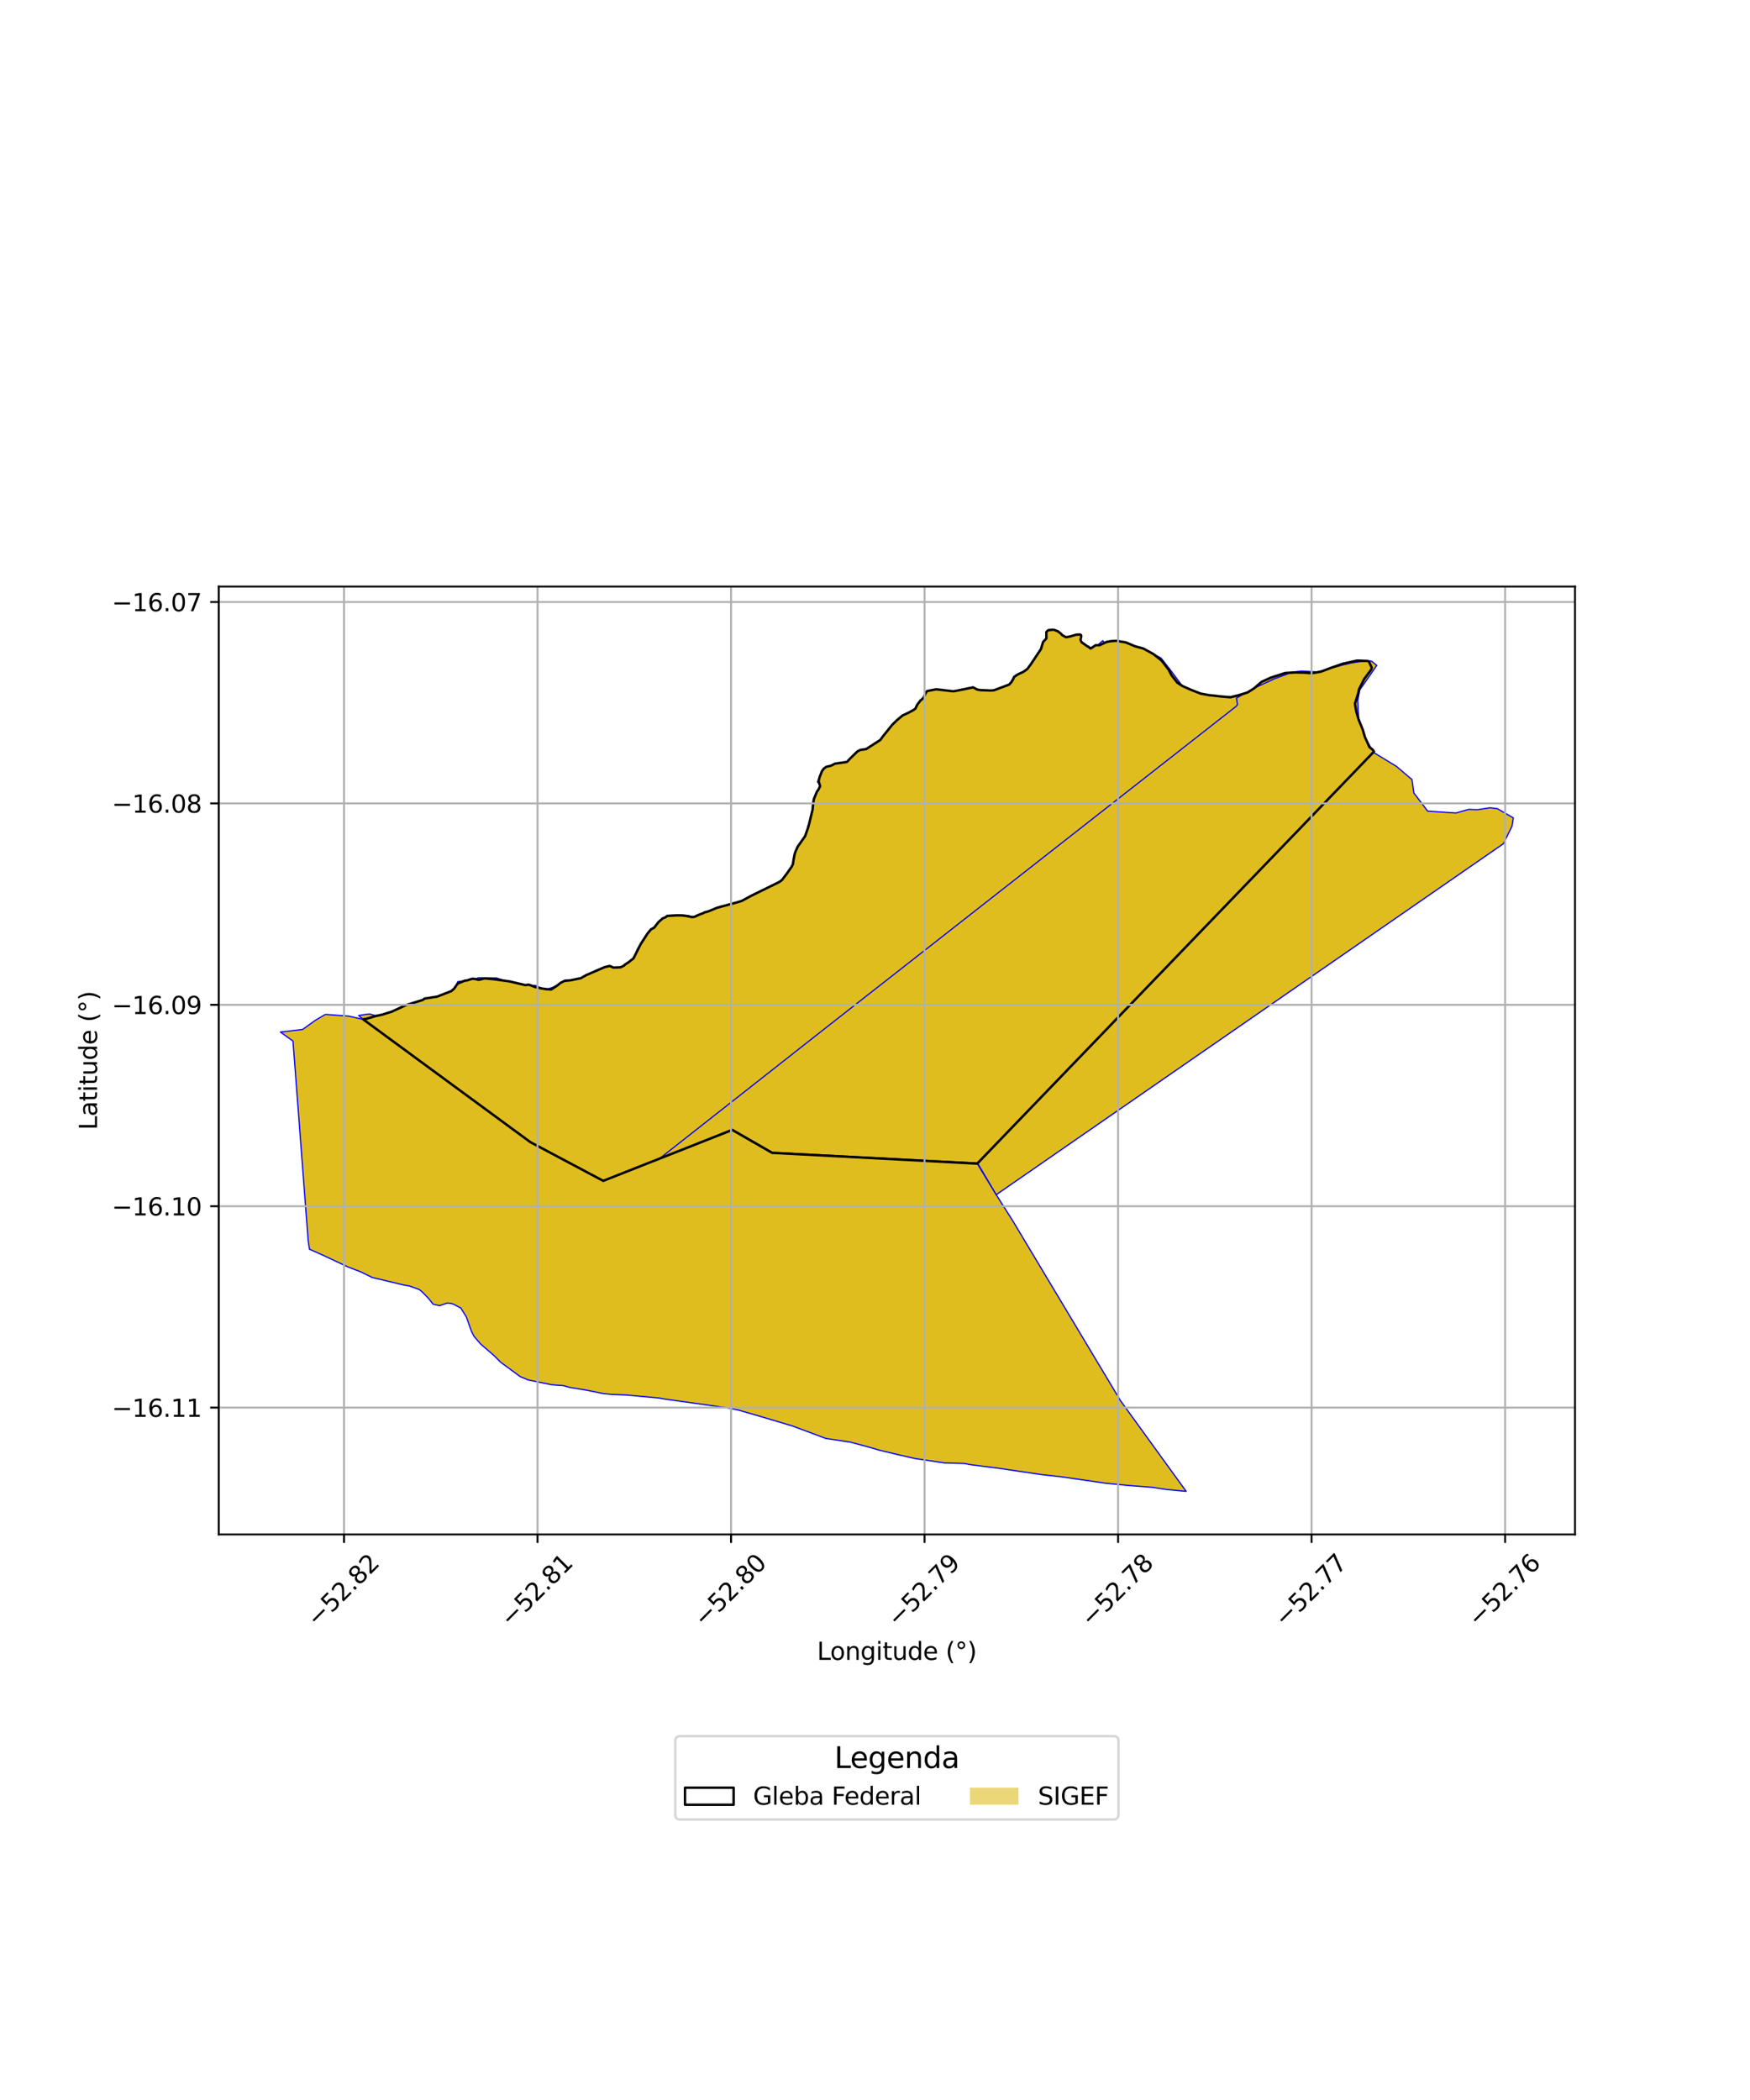 <?xml version="1.0" encoding="utf-8" standalone="no"?>
<!DOCTYPE svg PUBLIC "-//W3C//DTD SVG 1.1//EN"
  "http://www.w3.org/Graphics/SVG/1.1/DTD/svg11.dtd">
<svg xmlns:xlink="http://www.w3.org/1999/xlink" width="720pt" height="864pt" viewBox="0 0 720 864" xmlns="http://www.w3.org/2000/svg" version="1.1">
 <defs>
  <style type="text/css">*{stroke-linejoin: round; stroke-linecap: butt}</style>
 </defs>
 <g id="figure_1">
  <g id="patch_1">
   <path d="M 0 864 
L 720 864 
L 720 0 
L 0 0 
z
" style="fill: #ffffff"/>
  </g>
  <g id="axes_1">
   <g id="patch_2">
    <path d="M 90 631.306 
L 648 631.306 
L 648 241.334 
L 90 241.334 
z
" style="fill: #ffffff"/>
   </g>
   <g id="PatchCollection_1">
    <path d="M 431.046 259.182 
L 435.445 259.888 
L 439.322 262.971 
L 444.855 261.207 
L 444.13 263.553 
L 446.151 265.925 
L 449.075 267.6 
L 453.727 263.586 
L 454.628 264.987 
L 460.769 264.085 
L 471.379 267.342 
L 477.674 270.731 
L 481.652 275.816 
L 487.411 283.529 
L 493.281 285.525 
L 507.894 287.317 
L 508.764 290.17 
L 508.567 290.619 
L 340.227 422.506 
L 306.365 370.456 
L 318.865 364.538 
L 321.706 362.583 
L 323.413 359.902 
L 326.15 356.502 
L 327.091 353.657 
L 327.169 351.339 
L 328.487 348.752 
L 329.39 346.531 
L 330.353 346.367 
L 331.507 344.622 
L 332.044 342.116 
L 332.998 341.339 
L 332.212 340.197 
L 333.184 338.317 
L 334.378 338.277 
L 334.824 335.897 
L 334.319 334.455 
L 334.511 330.877 
L 334.839 328.563 
L 337.692 323.249 
L 336.357 321.693 
L 338.061 317.285 
L 339.13 316.196 
L 340.658 316.516 
L 341.775 315.405 
L 343.703 315.06 
L 347.211 314.151 
L 349.116 313.55 
L 350.785 312.138 
L 351.895 310.517 
L 354.13 308.433 
L 358.672 307.568 
L 362.184 304.943 
L 363.767 302.762 
L 366.498 299.724 
L 370.716 295.022 
L 376.286 292.443 
L 377.246 290.157 
L 381.188 285.136 
L 382.854 284.006 
L 385.199 283.905 
L 391.638 284.759 
L 395.425 284.524 
L 399.235 283.438 
L 401.14 283.546 
L 402.017 284.46 
L 407.643 284.856 
L 410.913 283.427 
L 415.172 282.502 
L 416.721 279.103 
L 421.996 276.325 
L 426.141 270.549 
L 430.068 264.605 
L 431.046 259.182 
" clip-path="url(#p3aba8d4f5d)" style="fill: #e0bd1f; stroke: #0000ff; stroke-width: 0.5"/>
    <path d="M 133.861 417.358 
L 143.495 418.06 
L 149.436 419.402 
L 151.963 421.257 
L 218.185 469.894 
L 248.177 485.834 
L 271.33 476.698 
L 301.266 464.883 
L 317.663 474.311 
L 402.062 478.74 
L 409.877 491.54 
L 416.645 502.225 
L 461.023 576.309 
L 487.49 612.849 
L 488.029 613.58 
L 485.942 613.387 
L 479.672 612.784 
L 474.118 611.921 
L 464.27 611.178 
L 454.47 610.186 
L 446.701 609.046 
L 436.632 607.601 
L 428.029 606.627 
L 410.842 604.082 
L 399.322 602.613 
L 396.741 602.121 
L 388.523 601.877 
L 376.47 600.09 
L 370.069 598.629 
L 362.001 596.707 
L 356.908 595.225 
L 349.873 593.349 
L 339.821 591.837 
L 326.054 586.704 
L 313.773 583.035 
L 303.699 580.119 
L 301.222 579.633 
L 299.083 579.214 
L 272.969 575.536 
L 271.275 575.202 
L 257.581 573.934 
L 251.711 573.704 
L 248.221 573.37 
L 241.182 571.929 
L 234.509 570.845 
L 231.84 570.09 
L 227.091 569.747 
L 217.334 567.758 
L 214.054 566.396 
L 205.935 560.432 
L 203.403 557.854 
L 197.766 552.979 
L 195.041 549.819 
L 194.019 547.888 
L 191.856 541.795 
L 189.614 538.186 
L 186.608 536.591 
L 185.493 536.241 
L 183.967 536.11 
L 180.858 537.182 
L 178.219 536.612 
L 176.218 534.094 
L 173.445 531.286 
L 172.436 530.517 
L 168.307 529.057 
L 166.306 528.74 
L 153.127 525.589 
L 148.376 523.264 
L 143.126 521.245 
L 133.302 516.633 
L 127.331 513.977 
L 126.789 510.407 
L 120.545 428.332 
L 115.364 424.613 
L 124.495 423.556 
L 129.792 419.749 
L 133.861 417.358 
" clip-path="url(#p3aba8d4f5d)" style="fill: #e0bd1f; stroke: #0000ff; stroke-width: 0.5"/>
    <path d="M 306.365 370.456 
L 340.227 422.506 
L 271.426 476.622 
L 248.177 485.834 
L 218.185 469.894 
L 151.963 421.257 
L 149.436 419.402 
L 147.55 417.813 
L 149.843 417.447 
L 152.101 417.172 
L 153.006 417.442 
L 154.804 417.932 
L 156.213 417.964 
L 159.186 416.855 
L 162.081 416.034 
L 165.421 415.017 
L 167.209 413.767 
L 173.066 411.858 
L 175.187 410.805 
L 177.441 410.726 
L 181.004 409.802 
L 182.085 408.99 
L 183.37 409.483 
L 187.759 406.79 
L 188.311 403.893 
L 191.973 403.41 
L 193.151 403.82 
L 196.887 402.259 
L 199.432 402.329 
L 204.367 402.385 
L 209.759 404.175 
L 215.354 405.313 
L 220.452 405.48 
L 223.228 406.799 
L 225.523 406.859 
L 227.768 406.079 
L 230.97 404.555 
L 231.951 404.018 
L 232.292 403.318 
L 238.266 403.034 
L 241.746 401.363 
L 245.691 399.411 
L 248.728 398.672 
L 251.67 398.199 
L 255.124 398.331 
L 259.667 395.103 
L 260.719 395.132 
L 262.121 390.73 
L 264.697 386.375 
L 266.496 383.963 
L 267.822 382.76 
L 270.817 379.471 
L 272.894 378.061 
L 274.539 376.822 
L 275.465 377.378 
L 278.574 376.585 
L 281.232 376.651 
L 282.966 376.672 
L 285.899 377.524 
L 292.789 375.339 
L 297.975 373.605 
L 306.365 370.456 
" clip-path="url(#p3aba8d4f5d)" style="fill: #e0bd1f; stroke: #0000ff; stroke-width: 0.5"/>
    <path d="M 433.5 259.06 
L 435.236 259.732 
L 436.614 260.798 
L 437.01 261.311 
L 438.609 262.184 
L 440.577 261.788 
L 442.694 261.139 
L 444.386 261.042 
L 444.664 261.233 
L 444.843 261.516 
L 444.826 262.022 
L 444.574 262.886 
L 444.536 263.275 
L 444.804 263.928 
L 445.089 264.338 
L 445.578 264.639 
L 447.068 265.705 
L 447.453 265.968 
L 447.82 266.096 
L 448.707 266.842 
L 450.801 265.445 
L 452.358 265.482 
L 453.851 264.727 
L 455.273 264.117 
L 456.866 263.818 
L 459.223 263.643 
L 463.178 264.296 
L 467.015 265.91 
L 470.416 266.838 
L 474.468 269.047 
L 477.942 271.795 
L 480.328 274.871 
L 480.817 275.543 
L 482.027 277.842 
L 483.765 280.192 
L 484.371 280.857 
L 486.574 282.289 
L 490.077 283.84 
L 493.97 285.364 
L 497.652 286.041 
L 499.087 286.156 
L 502.407 286.556 
L 506.235 286.867 
L 509.645 286.011 
L 513.284 284.901 
L 515.997 283.173 
L 519.031 280.549 
L 522.877 278.802 
L 528.778 276.885 
L 532.73 276.664 
L 536.587 276.73 
L 539.752 277 
L 543.571 276.305 
L 547.926 274.645 
L 552.615 273.041 
L 558.285 271.786 
L 562.686 271.934 
L 563.233 272.226 
L 564.394 274.762 
L 564.13 275.538 
L 561.231 279.433 
L 559.181 283.52 
L 558.834 285.104 
L 557.467 289.521 
L 558.042 292.861 
L 558.986 296.067 
L 560.687 300.219 
L 561.512 303.108 
L 563.456 307.419 
L 564.761 308.425 
L 565.296 309.221 
L 402.062 478.74 
L 317.663 474.311 
L 301.266 464.883 
L 248.177 485.834 
L 218.185 469.894 
L 151.963 421.257 
L 149.436 419.402 
L 150.973 419.098 
L 154.639 417.993 
L 157.139 417.487 
L 161.181 416.228 
L 164.937 414.469 
L 166.991 413.528 
L 169.201 412.83 
L 171.662 412.018 
L 173.891 411.426 
L 174.661 410.844 
L 177.821 410.384 
L 179.847 410.038 
L 181.623 409.332 
L 184.478 408.133 
L 185.743 407.739 
L 186.843 406.742 
L 188.271 404.682 
L 191.21 403.472 
L 191.976 403.41 
L 194.349 402.678 
L 195.744 402.816 
L 196.903 403.154 
L 199.409 402.542 
L 202.846 402.836 
L 207.11 403.368 
L 209.624 403.773 
L 212.137 404.383 
L 214.41 405.032 
L 216.157 405.304 
L 217.528 405.108 
L 220.249 406.119 
L 222.708 406.657 
L 224.922 406.998 
L 226.775 407.113 
L 229.239 405.495 
L 230.652 404.36 
L 232.253 403.575 
L 234.781 403.313 
L 238.999 402.438 
L 241.162 401.195 
L 243.864 399.994 
L 245.706 399.062 
L 248.843 397.878 
L 250.917 397.427 
L 252.368 398.104 
L 253.861 398.035 
L 255.356 397.961 
L 256.831 397.218 
L 257.092 396.866 
L 258.465 396 
L 260.619 394.315 
L 262.172 391.261 
L 263.596 388.448 
L 266.434 384.045 
L 267.535 382.639 
L 267.842 382.363 
L 269.18 381.651 
L 270.019 380.475 
L 270.87 379.416 
L 272.606 377.879 
L 273.865 377.359 
L 274.488 376.845 
L 278.418 376.595 
L 280.51 376.608 
L 282.112 376.799 
L 284.148 377.262 
L 284.774 377.32 
L 285.754 377.195 
L 287.448 376.387 
L 289.39 375.678 
L 289.784 375.402 
L 291.283 375.02 
L 292.966 374.35 
L 295.078 373.457 
L 296.794 373.011 
L 298.464 372.656 
L 300.068 372.201 
L 301.947 371.641 
L 303.726 371.112 
L 305.241 370.628 
L 309.056 368.555 
L 313.987 366.165 
L 316.221 365.093 
L 318.643 363.797 
L 320.585 362.892 
L 321.704 362.08 
L 323.838 359.274 
L 325.092 357.442 
L 325.724 356.554 
L 326.226 355.532 
L 326.459 353.95 
L 326.961 351.331 
L 327.361 350.178 
L 328.266 348.228 
L 328.712 347.572 
L 330.079 345.558 
L 331.214 344.065 
L 332.474 340.504 
L 333.027 338.441 
L 334.332 333.06 
L 334.489 331.101 
L 334.823 328.846 
L 336.117 325.676 
L 336.659 324.974 
L 337.439 323.432 
L 336.789 321.473 
L 337.218 319.696 
L 338.143 317.367 
L 338.852 316.306 
L 339.994 315.477 
L 341.849 315.042 
L 343.59 314.168 
L 345.315 313.896 
L 347.44 313.661 
L 348.44 313.491 
L 349.895 311.953 
L 352.75 309.166 
L 353.975 308.54 
L 356.337 308.202 
L 359.849 305.969 
L 362.236 304.399 
L 362.985 303.299 
L 364.883 301.011 
L 367.101 298.182 
L 369.089 296.251 
L 371.348 294.361 
L 373.57 293.337 
L 375.797 292.147 
L 376.6 291.586 
L 377.348 289.984 
L 378.712 288.188 
L 379.922 287.238 
L 380.804 285.233 
L 381.399 284.331 
L 382.978 284.001 
L 385.174 283.596 
L 388.6 284.027 
L 390.54 284.296 
L 391.98 284.388 
L 392.475 284.381 
L 393.618 284.183 
L 400.35 282.798 
L 402.062 283.705 
L 403.305 283.923 
L 407.719 284.096 
L 408.905 284.001 
L 410.174 283.527 
L 412.503 282.673 
L 415.204 281.651 
L 416.177 280.572 
L 416.942 279.228 
L 417.185 278.551 
L 418.7 277.494 
L 421 276.433 
L 422.646 275.269 
L 424.07 273.358 
L 428.305 266.999 
L 429.143 264.131 
L 430.512 262.676 
L 430.497 260.052 
L 430.744 259.758 
L 431.319 259.265 
L 433.5 259.06 
" clip-path="url(#p3aba8d4f5d)" style="fill: #e0bd1f; stroke: #0000ff; stroke-width: 0.5"/>
    <path d="M 564.223 271.96 
L 566.447 273.768 
L 559.427 283.902 
L 558.618 288.313 
L 558.986 295.503 
L 561.694 303.852 
L 565.289 309.674 
L 574.519 315.305 
L 580.93 320.743 
L 581.721 326.282 
L 587.396 333.724 
L 591.556 333.999 
L 599.004 334.492 
L 604.254 333.007 
L 607.943 333.128 
L 612.964 332.339 
L 616.058 332.705 
L 622.636 336.515 
L 622.095 339.885 
L 618.56 347.116 
L 409.877 491.54 
L 402.197 478.521 
L 317.73 474.091 
L 301.26 464.64 
L 271.426 476.622 
L 340.227 422.506 
L 508.567 290.619 
L 509.143 289.895 
L 508.725 287.198 
L 516.715 282.783 
L 524.444 279.227 
L 531.685 276.567 
L 535.466 276.106 
L 542.076 276.443 
L 552.197 273.658 
L 555.92 272.776 
L 561.383 271.939 
L 564.223 271.96 
" clip-path="url(#p3aba8d4f5d)" style="fill: #e0bd1f; stroke: #0000ff; stroke-width: 0.5"/>
   </g>
   <g id="PatchCollection_2">
    <path d="M 433.5 259.06 
L 435.236 259.732 
L 436.614 260.798 
L 437.01 261.311 
L 438.609 262.184 
L 440.577 261.788 
L 442.694 261.139 
L 444.386 261.042 
L 444.664 261.233 
L 444.843 261.516 
L 444.826 262.022 
L 444.536 263.275 
L 445.089 264.338 
L 445.578 264.639 
L 447.453 265.968 
L 447.82 266.096 
L 448.707 266.842 
L 450.801 265.445 
L 452.358 265.482 
L 455.273 264.117 
L 456.866 263.818 
L 459.223 263.643 
L 463.178 264.296 
L 467.015 265.91 
L 470.416 266.838 
L 474.468 269.047 
L 477.942 271.795 
L 480.817 275.543 
L 482.027 277.842 
L 484.371 280.857 
L 486.574 282.289 
L 490.077 283.84 
L 493.97 285.364 
L 497.652 286.041 
L 499.087 286.156 
L 502.407 286.556 
L 506.235 286.867 
L 509.645 286.011 
L 513.284 284.901 
L 515.997 283.173 
L 519.031 280.549 
L 522.877 278.802 
L 528.778 276.885 
L 532.73 276.664 
L 536.587 276.73 
L 539.752 277 
L 543.571 276.305 
L 547.926 274.645 
L 552.615 273.041 
L 558.285 271.786 
L 562.686 271.934 
L 563.233 272.226 
L 564.394 274.762 
L 564.13 275.538 
L 561.231 279.433 
L 559.181 283.52 
L 558.834 285.104 
L 557.467 289.521 
L 558.042 292.861 
L 558.986 296.067 
L 560.687 300.219 
L 561.512 303.108 
L 563.456 307.419 
L 564.761 308.425 
L 565.296 309.221 
L 402.062 478.74 
L 317.663 474.311 
L 301.266 464.883 
L 248.177 485.834 
L 218.185 469.894 
L 149.436 419.402 
L 150.973 419.098 
L 154.639 417.993 
L 157.139 417.487 
L 161.181 416.228 
L 166.991 413.528 
L 173.891 411.426 
L 174.661 410.844 
L 179.847 410.038 
L 185.743 407.739 
L 186.843 406.742 
L 188.271 404.682 
L 191.21 403.472 
L 191.976 403.41 
L 194.349 402.678 
L 195.744 402.816 
L 196.903 403.154 
L 199.409 402.542 
L 202.846 402.836 
L 209.624 403.773 
L 216.157 405.304 
L 217.528 405.108 
L 220.249 406.119 
L 222.708 406.657 
L 224.922 406.998 
L 226.775 407.113 
L 229.239 405.495 
L 230.652 404.36 
L 232.253 403.575 
L 234.781 403.313 
L 238.999 402.438 
L 241.162 401.195 
L 248.843 397.878 
L 250.917 397.427 
L 252.368 398.104 
L 255.356 397.961 
L 256.831 397.218 
L 257.092 396.866 
L 258.465 396 
L 260.619 394.315 
L 263.596 388.448 
L 266.434 384.045 
L 267.842 382.363 
L 269.18 381.651 
L 270.87 379.416 
L 272.606 377.879 
L 273.865 377.359 
L 274.488 376.845 
L 278.418 376.595 
L 280.51 376.608 
L 282.112 376.799 
L 284.774 377.32 
L 285.754 377.195 
L 287.448 376.387 
L 289.39 375.678 
L 289.784 375.402 
L 291.283 375.02 
L 295.078 373.457 
L 303.726 371.112 
L 305.241 370.628 
L 309.056 368.555 
L 320.585 362.892 
L 321.704 362.08 
L 323.838 359.274 
L 325.724 356.554 
L 326.226 355.532 
L 326.459 353.95 
L 326.961 351.331 
L 327.361 350.178 
L 328.266 348.228 
L 331.214 344.065 
L 332.474 340.504 
L 333.027 338.441 
L 334.332 333.06 
L 334.489 331.101 
L 334.823 328.846 
L 336.117 325.676 
L 336.659 324.974 
L 337.439 323.432 
L 336.789 321.473 
L 337.218 319.696 
L 338.143 317.367 
L 338.852 316.306 
L 339.994 315.477 
L 341.849 315.042 
L 343.59 314.168 
L 348.44 313.491 
L 349.895 311.953 
L 352.75 309.166 
L 353.975 308.54 
L 356.337 308.202 
L 362.236 304.399 
L 362.985 303.299 
L 367.101 298.182 
L 369.089 296.251 
L 371.348 294.361 
L 373.57 293.337 
L 375.797 292.147 
L 376.6 291.586 
L 377.348 289.984 
L 378.712 288.188 
L 379.922 287.238 
L 380.804 285.233 
L 381.399 284.331 
L 385.174 283.596 
L 391.98 284.388 
L 392.475 284.381 
L 393.618 284.183 
L 400.35 282.798 
L 402.062 283.705 
L 403.305 283.923 
L 407.719 284.096 
L 408.905 284.001 
L 415.204 281.651 
L 416.177 280.572 
L 416.942 279.228 
L 417.185 278.551 
L 418.7 277.494 
L 421 276.433 
L 422.646 275.269 
L 424.07 273.358 
L 428.305 266.999 
L 429.143 264.131 
L 430.512 262.676 
L 430.497 260.052 
L 430.744 259.758 
L 431.319 259.265 
L 433.5 259.06 
L 433.5 259.06 
" clip-path="url(#p3aba8d4f5d)" style="fill: none; stroke: #000000"/>
   </g>
   <g id="matplotlib.axis_1">
    <g id="xtick_1">
     <g id="line2d_1">
      <path d="M 141.538 631.306 
L 141.538 241.334 
" clip-path="url(#p3aba8d4f5d)" style="fill: none; stroke: #b0b0b0; stroke-width: 0.8; stroke-linecap: square"/>
     </g>
     <g id="line2d_2">
      <defs>
       <path id="m01e357aeee" d="M 0 0 
L 0 3.5 
" style="stroke: #000000; stroke-width: 0.8"/>
      </defs>
      <g>
       <use xlink:href="#m01e357aeee" x="141.538" y="631.306" style="stroke: #000000; stroke-width: 0.8"/>
      </g>
     </g>
     <g id="text_1">
      <!-- −52.82 -->
      <g transform="translate(130.405 669.847) rotate(-45) scale(0.1 -0.1)">
       <defs>
        <path id="DejaVuSans-2212" d="M 678 2272 
L 4684 2272 
L 4684 1741 
L 678 1741 
L 678 2272 
z
" transform="scale(0.016)"/>
        <path id="DejaVuSans-35" d="M 691 4666 
L 3169 4666 
L 3169 4134 
L 1269 4134 
L 1269 2991 
Q 1406 3038 1543 3061 
Q 1681 3084 1819 3084 
Q 2600 3084 3056 2656 
Q 3513 2228 3513 1497 
Q 3513 744 3044 326 
Q 2575 -91 1722 -91 
Q 1428 -91 1123 -41 
Q 819 9 494 109 
L 494 744 
Q 775 591 1075 516 
Q 1375 441 1709 441 
Q 2250 441 2565 725 
Q 2881 1009 2881 1497 
Q 2881 1984 2565 2268 
Q 2250 2553 1709 2553 
Q 1456 2553 1204 2497 
Q 953 2441 691 2322 
L 691 4666 
z
" transform="scale(0.016)"/>
        <path id="DejaVuSans-32" d="M 1228 531 
L 3431 531 
L 3431 0 
L 469 0 
L 469 531 
Q 828 903 1448 1529 
Q 2069 2156 2228 2338 
Q 2531 2678 2651 2914 
Q 2772 3150 2772 3378 
Q 2772 3750 2511 3984 
Q 2250 4219 1831 4219 
Q 1534 4219 1204 4116 
Q 875 4013 500 3803 
L 500 4441 
Q 881 4594 1212 4672 
Q 1544 4750 1819 4750 
Q 2544 4750 2975 4387 
Q 3406 4025 3406 3419 
Q 3406 3131 3298 2873 
Q 3191 2616 2906 2266 
Q 2828 2175 2409 1742 
Q 1991 1309 1228 531 
z
" transform="scale(0.016)"/>
        <path id="DejaVuSans-2e" d="M 684 794 
L 1344 794 
L 1344 0 
L 684 0 
L 684 794 
z
" transform="scale(0.016)"/>
        <path id="DejaVuSans-38" d="M 2034 2216 
Q 1584 2216 1326 1975 
Q 1069 1734 1069 1313 
Q 1069 891 1326 650 
Q 1584 409 2034 409 
Q 2484 409 2743 651 
Q 3003 894 3003 1313 
Q 3003 1734 2745 1975 
Q 2488 2216 2034 2216 
z
M 1403 2484 
Q 997 2584 770 2862 
Q 544 3141 544 3541 
Q 544 4100 942 4425 
Q 1341 4750 2034 4750 
Q 2731 4750 3128 4425 
Q 3525 4100 3525 3541 
Q 3525 3141 3298 2862 
Q 3072 2584 2669 2484 
Q 3125 2378 3379 2068 
Q 3634 1759 3634 1313 
Q 3634 634 3220 271 
Q 2806 -91 2034 -91 
Q 1263 -91 848 271 
Q 434 634 434 1313 
Q 434 1759 690 2068 
Q 947 2378 1403 2484 
z
M 1172 3481 
Q 1172 3119 1398 2916 
Q 1625 2713 2034 2713 
Q 2441 2713 2670 2916 
Q 2900 3119 2900 3481 
Q 2900 3844 2670 4047 
Q 2441 4250 2034 4250 
Q 1625 4250 1398 4047 
Q 1172 3844 1172 3481 
z
" transform="scale(0.016)"/>
       </defs>
       <use xlink:href="#DejaVuSans-2212"/>
       <use xlink:href="#DejaVuSans-35" transform="translate(83.789 0)"/>
       <use xlink:href="#DejaVuSans-32" transform="translate(147.412 0)"/>
       <use xlink:href="#DejaVuSans-2e" transform="translate(211.035 0)"/>
       <use xlink:href="#DejaVuSans-38" transform="translate(242.822 0)"/>
       <use xlink:href="#DejaVuSans-32" transform="translate(306.445 0)"/>
      </g>
     </g>
    </g>
    <g id="xtick_2">
     <g id="line2d_3">
      <path d="M 221.156 631.306 
L 221.156 241.334 
" clip-path="url(#p3aba8d4f5d)" style="fill: none; stroke: #b0b0b0; stroke-width: 0.8; stroke-linecap: square"/>
     </g>
     <g id="line2d_4">
      <g>
       <use xlink:href="#m01e357aeee" x="221.156" y="631.306" style="stroke: #000000; stroke-width: 0.8"/>
      </g>
     </g>
     <g id="text_2">
      <!-- −52.81 -->
      <g transform="translate(210.022 669.847) rotate(-45) scale(0.1 -0.1)">
       <defs>
        <path id="DejaVuSans-31" d="M 794 531 
L 1825 531 
L 1825 4091 
L 703 3866 
L 703 4441 
L 1819 4666 
L 2450 4666 
L 2450 531 
L 3481 531 
L 3481 0 
L 794 0 
L 794 531 
z
" transform="scale(0.016)"/>
       </defs>
       <use xlink:href="#DejaVuSans-2212"/>
       <use xlink:href="#DejaVuSans-35" transform="translate(83.789 0)"/>
       <use xlink:href="#DejaVuSans-32" transform="translate(147.412 0)"/>
       <use xlink:href="#DejaVuSans-2e" transform="translate(211.035 0)"/>
       <use xlink:href="#DejaVuSans-38" transform="translate(242.822 0)"/>
       <use xlink:href="#DejaVuSans-31" transform="translate(306.445 0)"/>
      </g>
     </g>
    </g>
    <g id="xtick_3">
     <g id="line2d_5">
      <path d="M 300.773 631.306 
L 300.773 241.334 
" clip-path="url(#p3aba8d4f5d)" style="fill: none; stroke: #b0b0b0; stroke-width: 0.8; stroke-linecap: square"/>
     </g>
     <g id="line2d_6">
      <g>
       <use xlink:href="#m01e357aeee" x="300.773" y="631.306" style="stroke: #000000; stroke-width: 0.8"/>
      </g>
     </g>
     <g id="text_3">
      <!-- −52.80 -->
      <g transform="translate(289.64 669.847) rotate(-45) scale(0.1 -0.1)">
       <defs>
        <path id="DejaVuSans-30" d="M 2034 4250 
Q 1547 4250 1301 3770 
Q 1056 3291 1056 2328 
Q 1056 1369 1301 889 
Q 1547 409 2034 409 
Q 2525 409 2770 889 
Q 3016 1369 3016 2328 
Q 3016 3291 2770 3770 
Q 2525 4250 2034 4250 
z
M 2034 4750 
Q 2819 4750 3233 4129 
Q 3647 3509 3647 2328 
Q 3647 1150 3233 529 
Q 2819 -91 2034 -91 
Q 1250 -91 836 529 
Q 422 1150 422 2328 
Q 422 3509 836 4129 
Q 1250 4750 2034 4750 
z
" transform="scale(0.016)"/>
       </defs>
       <use xlink:href="#DejaVuSans-2212"/>
       <use xlink:href="#DejaVuSans-35" transform="translate(83.789 0)"/>
       <use xlink:href="#DejaVuSans-32" transform="translate(147.412 0)"/>
       <use xlink:href="#DejaVuSans-2e" transform="translate(211.035 0)"/>
       <use xlink:href="#DejaVuSans-38" transform="translate(242.822 0)"/>
       <use xlink:href="#DejaVuSans-30" transform="translate(306.445 0)"/>
      </g>
     </g>
    </g>
    <g id="xtick_4">
     <g id="line2d_7">
      <path d="M 380.391 631.306 
L 380.391 241.334 
" clip-path="url(#p3aba8d4f5d)" style="fill: none; stroke: #b0b0b0; stroke-width: 0.8; stroke-linecap: square"/>
     </g>
     <g id="line2d_8">
      <g>
       <use xlink:href="#m01e357aeee" x="380.391" y="631.306" style="stroke: #000000; stroke-width: 0.8"/>
      </g>
     </g>
     <g id="text_4">
      <!-- −52.79 -->
      <g transform="translate(369.258 669.847) rotate(-45) scale(0.1 -0.1)">
       <defs>
        <path id="DejaVuSans-37" d="M 525 4666 
L 3525 4666 
L 3525 4397 
L 1831 0 
L 1172 0 
L 2766 4134 
L 525 4134 
L 525 4666 
z
" transform="scale(0.016)"/>
        <path id="DejaVuSans-39" d="M 703 97 
L 703 672 
Q 941 559 1184 500 
Q 1428 441 1663 441 
Q 2288 441 2617 861 
Q 2947 1281 2994 2138 
Q 2813 1869 2534 1725 
Q 2256 1581 1919 1581 
Q 1219 1581 811 2004 
Q 403 2428 403 3163 
Q 403 3881 828 4315 
Q 1253 4750 1959 4750 
Q 2769 4750 3195 4129 
Q 3622 3509 3622 2328 
Q 3622 1225 3098 567 
Q 2575 -91 1691 -91 
Q 1453 -91 1209 -44 
Q 966 3 703 97 
z
M 1959 2075 
Q 2384 2075 2632 2365 
Q 2881 2656 2881 3163 
Q 2881 3666 2632 3958 
Q 2384 4250 1959 4250 
Q 1534 4250 1286 3958 
Q 1038 3666 1038 3163 
Q 1038 2656 1286 2365 
Q 1534 2075 1959 2075 
z
" transform="scale(0.016)"/>
       </defs>
       <use xlink:href="#DejaVuSans-2212"/>
       <use xlink:href="#DejaVuSans-35" transform="translate(83.789 0)"/>
       <use xlink:href="#DejaVuSans-32" transform="translate(147.412 0)"/>
       <use xlink:href="#DejaVuSans-2e" transform="translate(211.035 0)"/>
       <use xlink:href="#DejaVuSans-37" transform="translate(242.822 0)"/>
       <use xlink:href="#DejaVuSans-39" transform="translate(306.445 0)"/>
      </g>
     </g>
    </g>
    <g id="xtick_5">
     <g id="line2d_9">
      <path d="M 460.008 631.306 
L 460.008 241.334 
" clip-path="url(#p3aba8d4f5d)" style="fill: none; stroke: #b0b0b0; stroke-width: 0.8; stroke-linecap: square"/>
     </g>
     <g id="line2d_10">
      <g>
       <use xlink:href="#m01e357aeee" x="460.008" y="631.306" style="stroke: #000000; stroke-width: 0.8"/>
      </g>
     </g>
     <g id="text_5">
      <!-- −52.78 -->
      <g transform="translate(448.875 669.847) rotate(-45) scale(0.1 -0.1)">
       <use xlink:href="#DejaVuSans-2212"/>
       <use xlink:href="#DejaVuSans-35" transform="translate(83.789 0)"/>
       <use xlink:href="#DejaVuSans-32" transform="translate(147.412 0)"/>
       <use xlink:href="#DejaVuSans-2e" transform="translate(211.035 0)"/>
       <use xlink:href="#DejaVuSans-37" transform="translate(242.822 0)"/>
       <use xlink:href="#DejaVuSans-38" transform="translate(306.445 0)"/>
      </g>
     </g>
    </g>
    <g id="xtick_6">
     <g id="line2d_11">
      <path d="M 539.626 631.306 
L 539.626 241.334 
" clip-path="url(#p3aba8d4f5d)" style="fill: none; stroke: #b0b0b0; stroke-width: 0.8; stroke-linecap: square"/>
     </g>
     <g id="line2d_12">
      <g>
       <use xlink:href="#m01e357aeee" x="539.626" y="631.306" style="stroke: #000000; stroke-width: 0.8"/>
      </g>
     </g>
     <g id="text_6">
      <!-- −52.77 -->
      <g transform="translate(528.493 669.847) rotate(-45) scale(0.1 -0.1)">
       <use xlink:href="#DejaVuSans-2212"/>
       <use xlink:href="#DejaVuSans-35" transform="translate(83.789 0)"/>
       <use xlink:href="#DejaVuSans-32" transform="translate(147.412 0)"/>
       <use xlink:href="#DejaVuSans-2e" transform="translate(211.035 0)"/>
       <use xlink:href="#DejaVuSans-37" transform="translate(242.822 0)"/>
       <use xlink:href="#DejaVuSans-37" transform="translate(306.445 0)"/>
      </g>
     </g>
    </g>
    <g id="xtick_7">
     <g id="line2d_13">
      <path d="M 619.243 631.306 
L 619.243 241.334 
" clip-path="url(#p3aba8d4f5d)" style="fill: none; stroke: #b0b0b0; stroke-width: 0.8; stroke-linecap: square"/>
     </g>
     <g id="line2d_14">
      <g>
       <use xlink:href="#m01e357aeee" x="619.243" y="631.306" style="stroke: #000000; stroke-width: 0.8"/>
      </g>
     </g>
     <g id="text_7">
      <!-- −52.76 -->
      <g transform="translate(608.11 669.847) rotate(-45) scale(0.1 -0.1)">
       <defs>
        <path id="DejaVuSans-36" d="M 2113 2584 
Q 1688 2584 1439 2293 
Q 1191 2003 1191 1497 
Q 1191 994 1439 701 
Q 1688 409 2113 409 
Q 2538 409 2786 701 
Q 3034 994 3034 1497 
Q 3034 2003 2786 2293 
Q 2538 2584 2113 2584 
z
M 3366 4563 
L 3366 3988 
Q 3128 4100 2886 4159 
Q 2644 4219 2406 4219 
Q 1781 4219 1451 3797 
Q 1122 3375 1075 2522 
Q 1259 2794 1537 2939 
Q 1816 3084 2150 3084 
Q 2853 3084 3261 2657 
Q 3669 2231 3669 1497 
Q 3669 778 3244 343 
Q 2819 -91 2113 -91 
Q 1303 -91 875 529 
Q 447 1150 447 2328 
Q 447 3434 972 4092 
Q 1497 4750 2381 4750 
Q 2619 4750 2861 4703 
Q 3103 4656 3366 4563 
z
" transform="scale(0.016)"/>
       </defs>
       <use xlink:href="#DejaVuSans-2212"/>
       <use xlink:href="#DejaVuSans-35" transform="translate(83.789 0)"/>
       <use xlink:href="#DejaVuSans-32" transform="translate(147.412 0)"/>
       <use xlink:href="#DejaVuSans-2e" transform="translate(211.035 0)"/>
       <use xlink:href="#DejaVuSans-37" transform="translate(242.822 0)"/>
       <use xlink:href="#DejaVuSans-36" transform="translate(306.445 0)"/>
      </g>
     </g>
    </g>
    <g id="text_8">
     <!-- Longitude (°) -->
     <g transform="translate(336.14 682.916) scale(0.1 -0.1)">
      <defs>
       <path id="DejaVuSans-4c" d="M 628 4666 
L 1259 4666 
L 1259 531 
L 3531 531 
L 3531 0 
L 628 0 
L 628 4666 
z
" transform="scale(0.016)"/>
       <path id="DejaVuSans-6f" d="M 1959 3097 
Q 1497 3097 1228 2736 
Q 959 2375 959 1747 
Q 959 1119 1226 758 
Q 1494 397 1959 397 
Q 2419 397 2687 759 
Q 2956 1122 2956 1747 
Q 2956 2369 2687 2733 
Q 2419 3097 1959 3097 
z
M 1959 3584 
Q 2709 3584 3137 3096 
Q 3566 2609 3566 1747 
Q 3566 888 3137 398 
Q 2709 -91 1959 -91 
Q 1206 -91 779 398 
Q 353 888 353 1747 
Q 353 2609 779 3096 
Q 1206 3584 1959 3584 
z
" transform="scale(0.016)"/>
       <path id="DejaVuSans-6e" d="M 3513 2113 
L 3513 0 
L 2938 0 
L 2938 2094 
Q 2938 2591 2744 2837 
Q 2550 3084 2163 3084 
Q 1697 3084 1428 2787 
Q 1159 2491 1159 1978 
L 1159 0 
L 581 0 
L 581 3500 
L 1159 3500 
L 1159 2956 
Q 1366 3272 1645 3428 
Q 1925 3584 2291 3584 
Q 2894 3584 3203 3211 
Q 3513 2838 3513 2113 
z
" transform="scale(0.016)"/>
       <path id="DejaVuSans-67" d="M 2906 1791 
Q 2906 2416 2648 2759 
Q 2391 3103 1925 3103 
Q 1463 3103 1205 2759 
Q 947 2416 947 1791 
Q 947 1169 1205 825 
Q 1463 481 1925 481 
Q 2391 481 2648 825 
Q 2906 1169 2906 1791 
z
M 3481 434 
Q 3481 -459 3084 -895 
Q 2688 -1331 1869 -1331 
Q 1566 -1331 1297 -1286 
Q 1028 -1241 775 -1147 
L 775 -588 
Q 1028 -725 1275 -790 
Q 1522 -856 1778 -856 
Q 2344 -856 2625 -561 
Q 2906 -266 2906 331 
L 2906 616 
Q 2728 306 2450 153 
Q 2172 0 1784 0 
Q 1141 0 747 490 
Q 353 981 353 1791 
Q 353 2603 747 3093 
Q 1141 3584 1784 3584 
Q 2172 3584 2450 3431 
Q 2728 3278 2906 2969 
L 2906 3500 
L 3481 3500 
L 3481 434 
z
" transform="scale(0.016)"/>
       <path id="DejaVuSans-69" d="M 603 3500 
L 1178 3500 
L 1178 0 
L 603 0 
L 603 3500 
z
M 603 4863 
L 1178 4863 
L 1178 4134 
L 603 4134 
L 603 4863 
z
" transform="scale(0.016)"/>
       <path id="DejaVuSans-74" d="M 1172 4494 
L 1172 3500 
L 2356 3500 
L 2356 3053 
L 1172 3053 
L 1172 1153 
Q 1172 725 1289 603 
Q 1406 481 1766 481 
L 2356 481 
L 2356 0 
L 1766 0 
Q 1100 0 847 248 
Q 594 497 594 1153 
L 594 3053 
L 172 3053 
L 172 3500 
L 594 3500 
L 594 4494 
L 1172 4494 
z
" transform="scale(0.016)"/>
       <path id="DejaVuSans-75" d="M 544 1381 
L 544 3500 
L 1119 3500 
L 1119 1403 
Q 1119 906 1312 657 
Q 1506 409 1894 409 
Q 2359 409 2629 706 
Q 2900 1003 2900 1516 
L 2900 3500 
L 3475 3500 
L 3475 0 
L 2900 0 
L 2900 538 
Q 2691 219 2414 64 
Q 2138 -91 1772 -91 
Q 1169 -91 856 284 
Q 544 659 544 1381 
z
M 1991 3584 
L 1991 3584 
z
" transform="scale(0.016)"/>
       <path id="DejaVuSans-64" d="M 2906 2969 
L 2906 4863 
L 3481 4863 
L 3481 0 
L 2906 0 
L 2906 525 
Q 2725 213 2448 61 
Q 2172 -91 1784 -91 
Q 1150 -91 751 415 
Q 353 922 353 1747 
Q 353 2572 751 3078 
Q 1150 3584 1784 3584 
Q 2172 3584 2448 3432 
Q 2725 3281 2906 2969 
z
M 947 1747 
Q 947 1113 1208 752 
Q 1469 391 1925 391 
Q 2381 391 2643 752 
Q 2906 1113 2906 1747 
Q 2906 2381 2643 2742 
Q 2381 3103 1925 3103 
Q 1469 3103 1208 2742 
Q 947 2381 947 1747 
z
" transform="scale(0.016)"/>
       <path id="DejaVuSans-65" d="M 3597 1894 
L 3597 1613 
L 953 1613 
Q 991 1019 1311 708 
Q 1631 397 2203 397 
Q 2534 397 2845 478 
Q 3156 559 3463 722 
L 3463 178 
Q 3153 47 2828 -22 
Q 2503 -91 2169 -91 
Q 1331 -91 842 396 
Q 353 884 353 1716 
Q 353 2575 817 3079 
Q 1281 3584 2069 3584 
Q 2775 3584 3186 3129 
Q 3597 2675 3597 1894 
z
M 3022 2063 
Q 3016 2534 2758 2815 
Q 2500 3097 2075 3097 
Q 1594 3097 1305 2825 
Q 1016 2553 972 2059 
L 3022 2063 
z
" transform="scale(0.016)"/>
       <path id="DejaVuSans-20" transform="scale(0.016)"/>
       <path id="DejaVuSans-28" d="M 1984 4856 
Q 1566 4138 1362 3434 
Q 1159 2731 1159 2009 
Q 1159 1288 1364 580 
Q 1569 -128 1984 -844 
L 1484 -844 
Q 1016 -109 783 600 
Q 550 1309 550 2009 
Q 550 2706 781 3412 
Q 1013 4119 1484 4856 
L 1984 4856 
z
" transform="scale(0.016)"/>
       <path id="DejaVuSans-b0" d="M 1600 4347 
Q 1350 4347 1178 4173 
Q 1006 4000 1006 3750 
Q 1006 3503 1178 3333 
Q 1350 3163 1600 3163 
Q 1850 3163 2022 3333 
Q 2194 3503 2194 3750 
Q 2194 3997 2020 4172 
Q 1847 4347 1600 4347 
z
M 1600 4750 
Q 1800 4750 1984 4673 
Q 2169 4597 2303 4453 
Q 2447 4313 2519 4134 
Q 2591 3956 2591 3750 
Q 2591 3338 2302 3052 
Q 2013 2766 1594 2766 
Q 1172 2766 890 3047 
Q 609 3328 609 3750 
Q 609 4169 896 4459 
Q 1184 4750 1600 4750 
z
" transform="scale(0.016)"/>
       <path id="DejaVuSans-29" d="M 513 4856 
L 1013 4856 
Q 1481 4119 1714 3412 
Q 1947 2706 1947 2009 
Q 1947 1309 1714 600 
Q 1481 -109 1013 -844 
L 513 -844 
Q 928 -128 1133 580 
Q 1338 1288 1338 2009 
Q 1338 2731 1133 3434 
Q 928 4138 513 4856 
z
" transform="scale(0.016)"/>
      </defs>
      <use xlink:href="#DejaVuSans-4c"/>
      <use xlink:href="#DejaVuSans-6f" transform="translate(53.963 0)"/>
      <use xlink:href="#DejaVuSans-6e" transform="translate(115.145 0)"/>
      <use xlink:href="#DejaVuSans-67" transform="translate(178.523 0)"/>
      <use xlink:href="#DejaVuSans-69" transform="translate(242 0)"/>
      <use xlink:href="#DejaVuSans-74" transform="translate(269.783 0)"/>
      <use xlink:href="#DejaVuSans-75" transform="translate(308.992 0)"/>
      <use xlink:href="#DejaVuSans-64" transform="translate(372.371 0)"/>
      <use xlink:href="#DejaVuSans-65" transform="translate(435.848 0)"/>
      <use xlink:href="#DejaVuSans-20" transform="translate(497.371 0)"/>
      <use xlink:href="#DejaVuSans-28" transform="translate(529.158 0)"/>
      <use xlink:href="#DejaVuSans-b0" transform="translate(568.172 0)"/>
      <use xlink:href="#DejaVuSans-29" transform="translate(618.172 0)"/>
     </g>
    </g>
   </g>
   <g id="matplotlib.axis_2">
    <g id="ytick_1">
     <g id="line2d_15">
      <path d="M 90 579.133 
L 648 579.133 
" clip-path="url(#p3aba8d4f5d)" style="fill: none; stroke: #b0b0b0; stroke-width: 0.8; stroke-linecap: square"/>
     </g>
     <g id="line2d_16">
      <defs>
       <path id="mc1ed851939" d="M 0 0 
L -3.5 0 
" style="stroke: #000000; stroke-width: 0.8"/>
      </defs>
      <g>
       <use xlink:href="#mc1ed851939" x="90" y="579.133" style="stroke: #000000; stroke-width: 0.8"/>
      </g>
     </g>
     <g id="text_9">
      <!-- −16.11 -->
      <g transform="translate(45.992 582.933) scale(0.1 -0.1)">
       <use xlink:href="#DejaVuSans-2212"/>
       <use xlink:href="#DejaVuSans-31" transform="translate(83.789 0)"/>
       <use xlink:href="#DejaVuSans-36" transform="translate(147.412 0)"/>
       <use xlink:href="#DejaVuSans-2e" transform="translate(211.035 0)"/>
       <use xlink:href="#DejaVuSans-31" transform="translate(242.822 0)"/>
       <use xlink:href="#DejaVuSans-31" transform="translate(306.445 0)"/>
      </g>
     </g>
    </g>
    <g id="ytick_2">
     <g id="line2d_17">
      <path d="M 90 496.272 
L 648 496.272 
" clip-path="url(#p3aba8d4f5d)" style="fill: none; stroke: #b0b0b0; stroke-width: 0.8; stroke-linecap: square"/>
     </g>
     <g id="line2d_18">
      <g>
       <use xlink:href="#mc1ed851939" x="90" y="496.272" style="stroke: #000000; stroke-width: 0.8"/>
      </g>
     </g>
     <g id="text_10">
      <!-- −16.10 -->
      <g transform="translate(45.992 500.071) scale(0.1 -0.1)">
       <use xlink:href="#DejaVuSans-2212"/>
       <use xlink:href="#DejaVuSans-31" transform="translate(83.789 0)"/>
       <use xlink:href="#DejaVuSans-36" transform="translate(147.412 0)"/>
       <use xlink:href="#DejaVuSans-2e" transform="translate(211.035 0)"/>
       <use xlink:href="#DejaVuSans-31" transform="translate(242.822 0)"/>
       <use xlink:href="#DejaVuSans-30" transform="translate(306.445 0)"/>
      </g>
     </g>
    </g>
    <g id="ytick_3">
     <g id="line2d_19">
      <path d="M 90 413.41 
L 648 413.41 
" clip-path="url(#p3aba8d4f5d)" style="fill: none; stroke: #b0b0b0; stroke-width: 0.8; stroke-linecap: square"/>
     </g>
     <g id="line2d_20">
      <g>
       <use xlink:href="#mc1ed851939" x="90" y="413.41" style="stroke: #000000; stroke-width: 0.8"/>
      </g>
     </g>
     <g id="text_11">
      <!-- −16.09 -->
      <g transform="translate(45.992 417.21) scale(0.1 -0.1)">
       <use xlink:href="#DejaVuSans-2212"/>
       <use xlink:href="#DejaVuSans-31" transform="translate(83.789 0)"/>
       <use xlink:href="#DejaVuSans-36" transform="translate(147.412 0)"/>
       <use xlink:href="#DejaVuSans-2e" transform="translate(211.035 0)"/>
       <use xlink:href="#DejaVuSans-30" transform="translate(242.822 0)"/>
       <use xlink:href="#DejaVuSans-39" transform="translate(306.445 0)"/>
      </g>
     </g>
    </g>
    <g id="ytick_4">
     <g id="line2d_21">
      <path d="M 90 330.549 
L 648 330.549 
" clip-path="url(#p3aba8d4f5d)" style="fill: none; stroke: #b0b0b0; stroke-width: 0.8; stroke-linecap: square"/>
     </g>
     <g id="line2d_22">
      <g>
       <use xlink:href="#mc1ed851939" x="90" y="330.549" style="stroke: #000000; stroke-width: 0.8"/>
      </g>
     </g>
     <g id="text_12">
      <!-- −16.08 -->
      <g transform="translate(45.992 334.348) scale(0.1 -0.1)">
       <use xlink:href="#DejaVuSans-2212"/>
       <use xlink:href="#DejaVuSans-31" transform="translate(83.789 0)"/>
       <use xlink:href="#DejaVuSans-36" transform="translate(147.412 0)"/>
       <use xlink:href="#DejaVuSans-2e" transform="translate(211.035 0)"/>
       <use xlink:href="#DejaVuSans-30" transform="translate(242.822 0)"/>
       <use xlink:href="#DejaVuSans-38" transform="translate(306.445 0)"/>
      </g>
     </g>
    </g>
    <g id="ytick_5">
     <g id="line2d_23">
      <path d="M 90 247.687 
L 648 247.687 
" clip-path="url(#p3aba8d4f5d)" style="fill: none; stroke: #b0b0b0; stroke-width: 0.8; stroke-linecap: square"/>
     </g>
     <g id="line2d_24">
      <g>
       <use xlink:href="#mc1ed851939" x="90" y="247.687" style="stroke: #000000; stroke-width: 0.8"/>
      </g>
     </g>
     <g id="text_13">
      <!-- −16.07 -->
      <g transform="translate(45.992 251.487) scale(0.1 -0.1)">
       <use xlink:href="#DejaVuSans-2212"/>
       <use xlink:href="#DejaVuSans-31" transform="translate(83.789 0)"/>
       <use xlink:href="#DejaVuSans-36" transform="translate(147.412 0)"/>
       <use xlink:href="#DejaVuSans-2e" transform="translate(211.035 0)"/>
       <use xlink:href="#DejaVuSans-30" transform="translate(242.822 0)"/>
       <use xlink:href="#DejaVuSans-37" transform="translate(306.445 0)"/>
      </g>
     </g>
    </g>
    <g id="text_14">
     <!-- Latitude (°) -->
     <g transform="translate(39.913 464.89) rotate(-90) scale(0.1 -0.1)">
      <defs>
       <path id="DejaVuSans-61" d="M 2194 1759 
Q 1497 1759 1228 1600 
Q 959 1441 959 1056 
Q 959 750 1161 570 
Q 1363 391 1709 391 
Q 2188 391 2477 730 
Q 2766 1069 2766 1631 
L 2766 1759 
L 2194 1759 
z
M 3341 1997 
L 3341 0 
L 2766 0 
L 2766 531 
Q 2569 213 2275 61 
Q 1981 -91 1556 -91 
Q 1019 -91 701 211 
Q 384 513 384 1019 
Q 384 1609 779 1909 
Q 1175 2209 1959 2209 
L 2766 2209 
L 2766 2266 
Q 2766 2663 2505 2880 
Q 2244 3097 1772 3097 
Q 1472 3097 1187 3025 
Q 903 2953 641 2809 
L 641 3341 
Q 956 3463 1253 3523 
Q 1550 3584 1831 3584 
Q 2591 3584 2966 3190 
Q 3341 2797 3341 1997 
z
" transform="scale(0.016)"/>
      </defs>
      <use xlink:href="#DejaVuSans-4c"/>
      <use xlink:href="#DejaVuSans-61" transform="translate(55.713 0)"/>
      <use xlink:href="#DejaVuSans-74" transform="translate(116.992 0)"/>
      <use xlink:href="#DejaVuSans-69" transform="translate(156.201 0)"/>
      <use xlink:href="#DejaVuSans-74" transform="translate(183.984 0)"/>
      <use xlink:href="#DejaVuSans-75" transform="translate(223.193 0)"/>
      <use xlink:href="#DejaVuSans-64" transform="translate(286.572 0)"/>
      <use xlink:href="#DejaVuSans-65" transform="translate(350.049 0)"/>
      <use xlink:href="#DejaVuSans-20" transform="translate(411.572 0)"/>
      <use xlink:href="#DejaVuSans-28" transform="translate(443.359 0)"/>
      <use xlink:href="#DejaVuSans-b0" transform="translate(482.373 0)"/>
      <use xlink:href="#DejaVuSans-29" transform="translate(532.373 0)"/>
     </g>
    </g>
   </g>
   <g id="patch_3">
    <path d="M 90 631.306 
L 90 241.334 
" style="fill: none; stroke: #000000; stroke-width: 0.8; stroke-linejoin: miter; stroke-linecap: square"/>
   </g>
   <g id="patch_4">
    <path d="M 648 631.306 
L 648 241.334 
" style="fill: none; stroke: #000000; stroke-width: 0.8; stroke-linejoin: miter; stroke-linecap: square"/>
   </g>
   <g id="patch_5">
    <path d="M 90 631.306 
L 648 631.306 
" style="fill: none; stroke: #000000; stroke-width: 0.8; stroke-linejoin: miter; stroke-linecap: square"/>
   </g>
   <g id="patch_6">
    <path d="M 90 241.334 
L 648 241.334 
" style="fill: none; stroke: #000000; stroke-width: 0.8; stroke-linejoin: miter; stroke-linecap: square"/>
   </g>
   <g id="legend_1">
    <g id="patch_7">
     <path d="M 279.837 748.592 
L 458.163 748.592 
Q 460.163 748.592 460.163 746.592 
L 460.163 716.3 
Q 460.163 714.3 458.163 714.3 
L 279.837 714.3 
Q 277.837 714.3 277.837 716.3 
L 277.837 746.592 
Q 277.837 748.592 279.837 748.592 
z
" style="fill: #ffffff; opacity: 0.8; stroke: #cccccc; stroke-linejoin: miter"/>
    </g>
    <g id="text_15">
     <!-- Legenda -->
     <g transform="translate(343.281 727.418) scale(0.12 -0.12)">
      <use xlink:href="#DejaVuSans-4c"/>
      <use xlink:href="#DejaVuSans-65" transform="translate(53.963 0)"/>
      <use xlink:href="#DejaVuSans-67" transform="translate(115.486 0)"/>
      <use xlink:href="#DejaVuSans-65" transform="translate(178.963 0)"/>
      <use xlink:href="#DejaVuSans-6e" transform="translate(240.486 0)"/>
      <use xlink:href="#DejaVuSans-64" transform="translate(303.865 0)"/>
      <use xlink:href="#DejaVuSans-61" transform="translate(367.342 0)"/>
     </g>
    </g>
    <g id="patch_8">
     <path d="M 281.837 742.512 
L 301.837 742.512 
L 301.837 735.512 
L 281.837 735.512 
L 281.837 742.512 
z
" style="fill: none; stroke: #000000; stroke-linejoin: miter"/>
    </g>
    <g id="text_16">
     <!-- Gleba Federal -->
     <g transform="translate(309.837 742.512) scale(0.1 -0.1)">
      <defs>
       <path id="DejaVuSans-47" d="M 3809 666 
L 3809 1919 
L 2778 1919 
L 2778 2438 
L 4434 2438 
L 4434 434 
Q 4069 175 3628 42 
Q 3188 -91 2688 -91 
Q 1594 -91 976 548 
Q 359 1188 359 2328 
Q 359 3472 976 4111 
Q 1594 4750 2688 4750 
Q 3144 4750 3555 4637 
Q 3966 4525 4313 4306 
L 4313 3634 
Q 3963 3931 3569 4081 
Q 3175 4231 2741 4231 
Q 1884 4231 1454 3753 
Q 1025 3275 1025 2328 
Q 1025 1384 1454 906 
Q 1884 428 2741 428 
Q 3075 428 3337 486 
Q 3600 544 3809 666 
z
" transform="scale(0.016)"/>
       <path id="DejaVuSans-6c" d="M 603 4863 
L 1178 4863 
L 1178 0 
L 603 0 
L 603 4863 
z
" transform="scale(0.016)"/>
       <path id="DejaVuSans-62" d="M 3116 1747 
Q 3116 2381 2855 2742 
Q 2594 3103 2138 3103 
Q 1681 3103 1420 2742 
Q 1159 2381 1159 1747 
Q 1159 1113 1420 752 
Q 1681 391 2138 391 
Q 2594 391 2855 752 
Q 3116 1113 3116 1747 
z
M 1159 2969 
Q 1341 3281 1617 3432 
Q 1894 3584 2278 3584 
Q 2916 3584 3314 3078 
Q 3713 2572 3713 1747 
Q 3713 922 3314 415 
Q 2916 -91 2278 -91 
Q 1894 -91 1617 61 
Q 1341 213 1159 525 
L 1159 0 
L 581 0 
L 581 4863 
L 1159 4863 
L 1159 2969 
z
" transform="scale(0.016)"/>
       <path id="DejaVuSans-46" d="M 628 4666 
L 3309 4666 
L 3309 4134 
L 1259 4134 
L 1259 2759 
L 3109 2759 
L 3109 2228 
L 1259 2228 
L 1259 0 
L 628 0 
L 628 4666 
z
" transform="scale(0.016)"/>
       <path id="DejaVuSans-72" d="M 2631 2963 
Q 2534 3019 2420 3045 
Q 2306 3072 2169 3072 
Q 1681 3072 1420 2755 
Q 1159 2438 1159 1844 
L 1159 0 
L 581 0 
L 581 3500 
L 1159 3500 
L 1159 2956 
Q 1341 3275 1631 3429 
Q 1922 3584 2338 3584 
Q 2397 3584 2469 3576 
Q 2541 3569 2628 3553 
L 2631 2963 
z
" transform="scale(0.016)"/>
      </defs>
      <use xlink:href="#DejaVuSans-47"/>
      <use xlink:href="#DejaVuSans-6c" transform="translate(77.49 0)"/>
      <use xlink:href="#DejaVuSans-65" transform="translate(105.273 0)"/>
      <use xlink:href="#DejaVuSans-62" transform="translate(166.797 0)"/>
      <use xlink:href="#DejaVuSans-61" transform="translate(230.273 0)"/>
      <use xlink:href="#DejaVuSans-20" transform="translate(291.553 0)"/>
      <use xlink:href="#DejaVuSans-46" transform="translate(323.34 0)"/>
      <use xlink:href="#DejaVuSans-65" transform="translate(375.359 0)"/>
      <use xlink:href="#DejaVuSans-64" transform="translate(436.883 0)"/>
      <use xlink:href="#DejaVuSans-65" transform="translate(500.359 0)"/>
      <use xlink:href="#DejaVuSans-72" transform="translate(561.883 0)"/>
      <use xlink:href="#DejaVuSans-61" transform="translate(602.996 0)"/>
      <use xlink:href="#DejaVuSans-6c" transform="translate(664.275 0)"/>
     </g>
    </g>
    <g id="patch_9">
     <path d="M 399.045 742.512 
L 419.045 742.512 
L 419.045 735.512 
L 399.045 735.512 
z
" style="fill: #e0bd1f; opacity: 0.6"/>
    </g>
    <g id="text_17">
     <!-- SIGEF -->
     <g transform="translate(427.045 742.512) scale(0.1 -0.1)">
      <defs>
       <path id="DejaVuSans-53" d="M 3425 4513 
L 3425 3897 
Q 3066 4069 2747 4153 
Q 2428 4238 2131 4238 
Q 1616 4238 1336 4038 
Q 1056 3838 1056 3469 
Q 1056 3159 1242 3001 
Q 1428 2844 1947 2747 
L 2328 2669 
Q 3034 2534 3370 2195 
Q 3706 1856 3706 1288 
Q 3706 609 3251 259 
Q 2797 -91 1919 -91 
Q 1588 -91 1214 -16 
Q 841 59 441 206 
L 441 856 
Q 825 641 1194 531 
Q 1563 422 1919 422 
Q 2459 422 2753 634 
Q 3047 847 3047 1241 
Q 3047 1584 2836 1778 
Q 2625 1972 2144 2069 
L 1759 2144 
Q 1053 2284 737 2584 
Q 422 2884 422 3419 
Q 422 4038 858 4394 
Q 1294 4750 2059 4750 
Q 2388 4750 2728 4690 
Q 3069 4631 3425 4513 
z
" transform="scale(0.016)"/>
       <path id="DejaVuSans-49" d="M 628 4666 
L 1259 4666 
L 1259 0 
L 628 0 
L 628 4666 
z
" transform="scale(0.016)"/>
       <path id="DejaVuSans-45" d="M 628 4666 
L 3578 4666 
L 3578 4134 
L 1259 4134 
L 1259 2753 
L 3481 2753 
L 3481 2222 
L 1259 2222 
L 1259 531 
L 3634 531 
L 3634 0 
L 628 0 
L 628 4666 
z
" transform="scale(0.016)"/>
      </defs>
      <use xlink:href="#DejaVuSans-53"/>
      <use xlink:href="#DejaVuSans-49" transform="translate(63.477 0)"/>
      <use xlink:href="#DejaVuSans-47" transform="translate(92.969 0)"/>
      <use xlink:href="#DejaVuSans-45" transform="translate(170.459 0)"/>
      <use xlink:href="#DejaVuSans-46" transform="translate(233.643 0)"/>
     </g>
    </g>
   </g>
  </g>
 </g>
 <defs>
  <clipPath id="p3aba8d4f5d">
   <rect x="90" y="241.334" width="558" height="389.972"/>
  </clipPath>
 </defs>
</svg>
